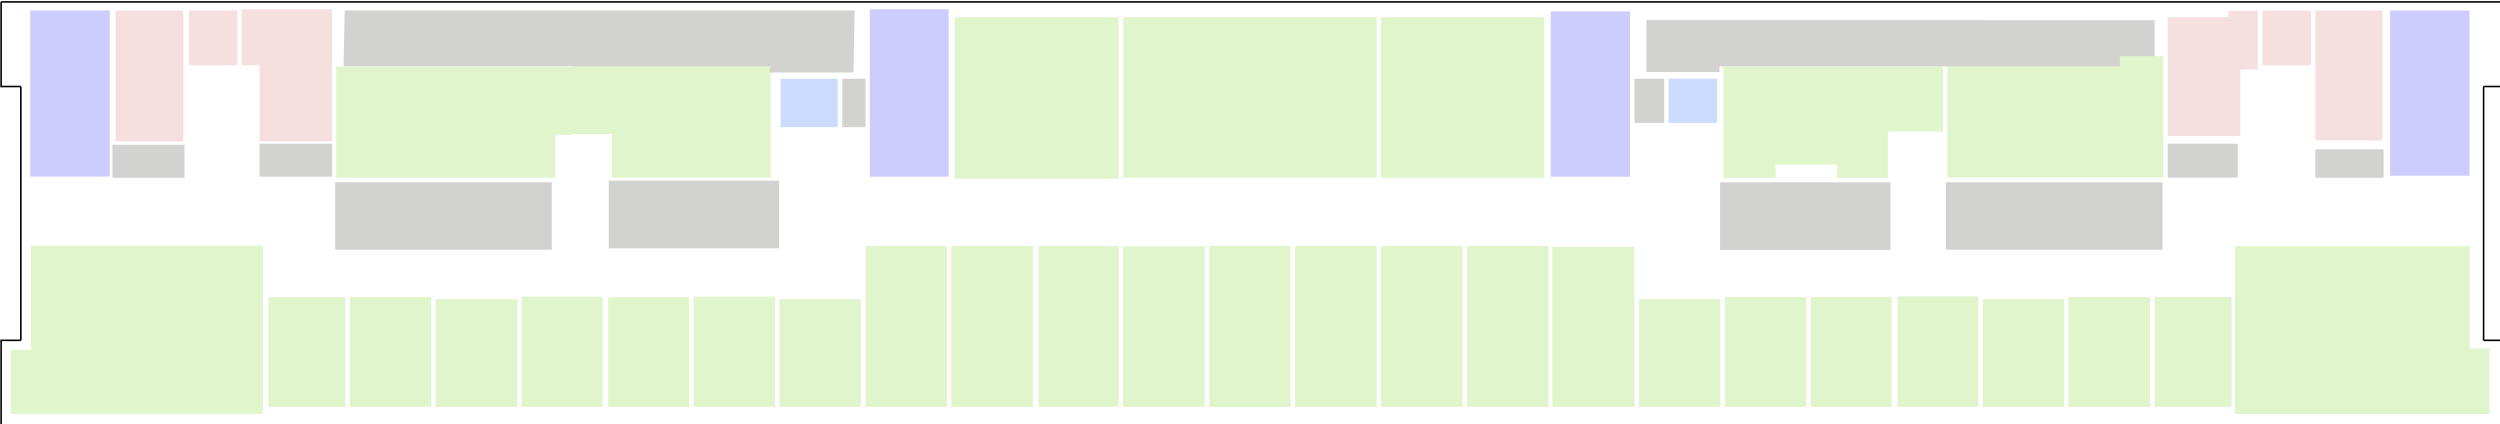 <?xml version="1.0" encoding="UTF-8" standalone="no"?>
<!-- Created with Inkscape (http://www.inkscape.org/) -->

<svg
   xmlns:dc="http://purl.org/dc/elements/1.1/"
   xmlns:cc="http://creativecommons.org/ns#"
   xmlns:rdf="http://www.w3.org/1999/02/22-rdf-syntax-ns#"
   xmlns:svg="http://www.w3.org/2000/svg"
   xmlns="http://www.w3.org/2000/svg"
   xmlns:sodipodi="http://sodipodi.sourceforge.net/DTD/sodipodi-0.dtd"
   xmlns:inkscape="http://www.inkscape.org/namespaces/inkscape"
   width="416.586mm"
   height="70.67mm"
   viewBox="0 0 416.586 70.67"
   version="1.1"
   id="svg8"
   sodipodi:docname="demo2.svg"
   inkscape:version="0.92.2 (5c3e80d, 2017-08-06)">
  <defs
     id="defs886" />
  <sodipodi:namedview
     id="base"
     pagecolor="#ffffff"
     bordercolor="#666666"
     borderopacity="1.0"
     inkscape:pageopacity="0.0"
     inkscape:pageshadow="2"
     inkscape:zoom="0.98994949"
     inkscape:cx="1713.7868"
     inkscape:cy="114.27702"
     inkscape:document-units="mm"
     inkscape:current-layer="layer1"
     showgrid="false"
     inkscape:window-width="1920"
     inkscape:window-height="1017"
     inkscape:window-x="-8"
     inkscape:window-y="-8"
     inkscape:window-maximized="1"
     fit-margin-top="0"
     fit-margin-left="0"
     fit-margin-right="0"
     fit-margin-bottom="0" />
  <g
     inkscape:label="Layer 1"
     inkscape:groupmode="layer"
     id="layer1"
     transform="translate(638.212,-243.286)">
    <path
       style="display:inline;opacity:0.2;vector-effect:none;fill:#68ce00;fill-opacity:1;fill-rule:evenodd;stroke:#000000;stroke-width:0;stroke-linecap:butt;stroke-linejoin:round;stroke-miterlimit:4;stroke-dasharray:none;stroke-dashoffset:0;stroke-opacity:1"
       d="m -633.064,284.243 v 17.332 h -3.349 v 10.688 h 42.016 v -28.02 z"
       id="rect5581"
       inkscape:connector-curvature="0"
       name="B537,B536" />
    <rect
       style="display:inline;opacity:0.2;vector-effect:none;fill:#68ce00;fill-opacity:1;fill-rule:evenodd;stroke:#000000;stroke-width:0;stroke-linecap:butt;stroke-linejoin:round;stroke-miterlimit:4;stroke-dasharray:none;stroke-dashoffset:0;stroke-opacity:1"
       id="rect5672"
       width="12.832"
       height="18.28"
       x="-593.497"
       y="292.819"
       name="B535" />
    <rect
       style="display:inline;opacity:0.2;vector-effect:none;fill:#68ce00;fill-opacity:1;fill-rule:evenodd;stroke:#000000;stroke-width:0;stroke-linecap:butt;stroke-linejoin:round;stroke-miterlimit:4;stroke-dasharray:none;stroke-dashoffset:0;stroke-opacity:1"
       id="rect5674"
       width="13.573"
       height="18.333"
       x="-579.924"
       y="292.766"
       name="B534" />
    <rect
       style="display:inline;opacity:0.2;vector-effect:none;fill:#68ce00;fill-opacity:1;fill-rule:evenodd;stroke:#000000;stroke-width:0;stroke-linecap:butt;stroke-linejoin:round;stroke-miterlimit:4;stroke-dasharray:none;stroke-dashoffset:0;stroke-opacity:1"
       id="rect5676"
       width="13.6"
       height="17.96"
       x="-565.61"
       y="293.139"
       name="B533" />
    <rect
       style="display:inline;opacity:0.2;vector-effect:none;fill:#68ce00;fill-opacity:1;fill-rule:evenodd;stroke:#000000;stroke-width:0;stroke-linecap:butt;stroke-linejoin:round;stroke-miterlimit:4;stroke-dasharray:none;stroke-dashoffset:0;stroke-opacity:1"
       id="rect5684"
       width="13.494"
       height="18.386"
       x="-551.296"
       y="292.712"
       name="B532" />
    <rect
       style="display:inline;opacity:0.2;vector-effect:none;fill:#68ce00;fill-opacity:1;fill-rule:evenodd;stroke:#000000;stroke-width:0;stroke-linecap:butt;stroke-linejoin:round;stroke-miterlimit:4;stroke-dasharray:none;stroke-dashoffset:0;stroke-opacity:1"
       id="rect5686"
       width="13.494"
       height="18.28"
       x="-536.876"
       y="292.819"
       name="B531" />
    <rect
       style="display:inline;opacity:0.2;vector-effect:none;fill:#68ce00;fill-opacity:1;fill-rule:evenodd;stroke:#000000;stroke-width:0;stroke-linecap:butt;stroke-linejoin:round;stroke-miterlimit:4;stroke-dasharray:none;stroke-dashoffset:0;stroke-opacity:1"
       id="rect5688"
       width="13.573"
       height="18.386"
       x="-522.642"
       y="292.712"
       name="B530" />
    <rect
       style="display:inline;opacity:0.2;vector-effect:none;fill:#68ce00;fill-opacity:1;fill-rule:evenodd;stroke:#000000;stroke-width:0;stroke-linecap:butt;stroke-linejoin:round;stroke-miterlimit:4;stroke-dasharray:none;stroke-dashoffset:0;stroke-opacity:1"
       id="rect5690"
       width="13.573"
       height="17.965"
       x="-508.328"
       y="293.134"
       name="B529" />
    <rect
       style="display:inline;opacity:0.2;vector-effect:none;fill:#68ce00;fill-opacity:1;fill-rule:evenodd;stroke:#000000;stroke-width:0;stroke-linecap:butt;stroke-linejoin:round;stroke-miterlimit:4;stroke-dasharray:none;stroke-dashoffset:0;stroke-opacity:1"
       id="rect5692"
       width="13.573"
       height="26.824"
       x="-493.987"
       y="284.275"
       name="B528" />
    <rect
       style="display:inline;opacity:0.2;vector-effect:none;fill:#68ce00;fill-opacity:1;fill-rule:evenodd;stroke:#000000;stroke-width:0;stroke-linecap:butt;stroke-linejoin:round;stroke-miterlimit:4;stroke-dasharray:none;stroke-dashoffset:0;stroke-opacity:1"
       id="rect5694"
       width="13.6"
       height="26.824"
       x="-479.7"
       y="284.275"
       name="B527" />
    <rect
       style="display:inline;opacity:0.2;vector-effect:none;fill:#68ce00;fill-opacity:1;fill-rule:evenodd;stroke:#000000;stroke-width:0;stroke-linecap:butt;stroke-linejoin:round;stroke-miterlimit:4;stroke-dasharray:none;stroke-dashoffset:0;stroke-opacity:1"
       id="rect5696"
       width="13.359"
       height="26.794"
       x="-465.148"
       y="284.275"
       name="B526" />
    <rect
       style="display:inline;opacity:0.2;vector-effect:none;fill:#68ce00;fill-opacity:1;fill-rule:evenodd;stroke:#000000;stroke-width:0;stroke-linecap:butt;stroke-linejoin:round;stroke-miterlimit:4;stroke-dasharray:none;stroke-dashoffset:0;stroke-opacity:1"
       id="rect5698"
       width="13.634"
       height="26.78"
       x="-451.106"
       y="284.318"
       name="B525"
       B525="" />
    <rect
       style="display:inline;opacity:0.2;vector-effect:none;fill:#68ce00;fill-opacity:1;fill-rule:evenodd;stroke:#000000;stroke-width:0;stroke-linecap:butt;stroke-linejoin:round;stroke-miterlimit:4;stroke-dasharray:none;stroke-dashoffset:0;stroke-opacity:1"
       id="rect5700"
       width="13.525"
       height="26.848"
       x="-436.705"
       y="284.275"
       name="B524" />
    <rect
       style="display:inline;opacity:0.2;vector-effect:none;fill:#68ce00;fill-opacity:1;fill-rule:evenodd;stroke:#000000;stroke-width:0;stroke-linecap:butt;stroke-linejoin:round;stroke-miterlimit:4;stroke-dasharray:none;stroke-dashoffset:0;stroke-opacity:1"
       id="rect5708"
       width="13.573"
       height="26.802"
       x="-422.391"
       y="284.296"
       name="B523" />
    <rect
       style="display:inline;opacity:0.2;vector-effect:none;fill:#68ce00;fill-opacity:1;fill-rule:evenodd;stroke:#000000;stroke-width:0;stroke-linecap:butt;stroke-linejoin:round;stroke-miterlimit:4;stroke-dasharray:none;stroke-dashoffset:0;stroke-opacity:1"
       id="rect5710"
       width="13.626"
       height="26.802"
       x="-408.104"
       y="284.296"
       name="B522" />
    <rect
       style="display:inline;opacity:0.2;vector-effect:none;fill:#68ce00;fill-opacity:1;fill-rule:evenodd;stroke:#000000;stroke-width:0;stroke-linecap:butt;stroke-linejoin:round;stroke-miterlimit:4;stroke-dasharray:none;stroke-dashoffset:0;stroke-opacity:1"
       id="rect5712"
       width="13.6"
       height="26.802"
       x="-393.763"
       y="284.296"
       name="B521" />
    <rect
       style="display:inline;opacity:0.2;vector-effect:none;fill:#68ce00;fill-opacity:1;fill-rule:evenodd;stroke:#000000;stroke-width:0;stroke-linecap:butt;stroke-linejoin:round;stroke-miterlimit:4;stroke-dasharray:none;stroke-dashoffset:0;stroke-opacity:1"
       id="rect5714"
       width="13.683"
       height="26.672"
       x="-379.533"
       y="284.426"
       name="B519" />
    <rect
       style="display:inline;opacity:0.2;vector-effect:none;fill:#68ce00;fill-opacity:1;fill-rule:evenodd;stroke:#000000;stroke-width:0;stroke-linecap:butt;stroke-linejoin:round;stroke-miterlimit:4;stroke-dasharray:none;stroke-dashoffset:0;stroke-opacity:1"
       id="rect5716"
       width="13.573"
       height="17.965"
       x="-365.109"
       y="293.134"
       name="B517" />
    <rect
       style="display:inline;opacity:0.2;vector-effect:none;fill:#68ce00;fill-opacity:1;fill-rule:evenodd;stroke:#000000;stroke-width:0;stroke-linecap:butt;stroke-linejoin:round;stroke-miterlimit:4;stroke-dasharray:none;stroke-dashoffset:0;stroke-opacity:1"
       id="rect5720"
       width="13.573"
       height="18.336"
       x="-350.794"
       y="292.763"
       name="B515" />
    <rect
       style="display:inline;opacity:0.2;vector-effect:none;fill:#68ce00;fill-opacity:1;fill-rule:evenodd;stroke:#000000;stroke-width:0;stroke-linecap:butt;stroke-linejoin:round;stroke-miterlimit:4;stroke-dasharray:none;stroke-dashoffset:0;stroke-opacity:1"
       id="rect5722"
       width="13.494"
       height="18.336"
       x="-336.481"
       y="292.763"
       name="B513" />
    <rect
       style="display:inline;opacity:0.2;vector-effect:none;fill:#68ce00;fill-opacity:1;fill-rule:evenodd;stroke:#000000;stroke-width:0;stroke-linecap:butt;stroke-linejoin:round;stroke-miterlimit:4;stroke-dasharray:none;stroke-dashoffset:0;stroke-opacity:1"
       id="rect5724"
       width="13.456"
       height="18.437"
       x="-322.023"
       y="292.662"
       name="B511" />
    <rect
       style="display:inline;opacity:0.2;vector-effect:none;fill:#68ce00;fill-opacity:1;fill-rule:evenodd;stroke:#000000;stroke-width:0;stroke-linecap:butt;stroke-linejoin:round;stroke-miterlimit:4;stroke-dasharray:none;stroke-dashoffset:0;stroke-opacity:1"
       id="rect5726"
       width="13.573"
       height="17.965"
       x="-307.826"
       y="293.134"
       name="B509" />
    <rect
       style="display:inline;opacity:0.2;vector-effect:none;fill:#68ce00;fill-opacity:1;fill-rule:evenodd;stroke:#000000;stroke-width:0;stroke-linecap:butt;stroke-linejoin:round;stroke-miterlimit:4;stroke-dasharray:none;stroke-dashoffset:0;stroke-opacity:1"
       id="rect5728"
       width="13.608"
       height="18.336"
       x="-293.547"
       y="292.763"
       name="B507" />
    <rect
       style="display:inline;opacity:0.2;vector-effect:none;fill:#68ce00;fill-opacity:1;fill-rule:evenodd;stroke:#000000;stroke-width:0;stroke-linecap:butt;stroke-linejoin:round;stroke-miterlimit:4;stroke-dasharray:none;stroke-dashoffset:0;stroke-opacity:1"
       id="rect5741"
       width="12.832"
       height="18.336"
       x="-279.172"
       y="292.763"
       name="B505" />
    <path
       inkscape:connector-curvature="0"
       style="display:inline;opacity:0.2;vector-effect:none;fill:#68ce00;fill-opacity:1;fill-rule:evenodd;stroke:#000000;stroke-width:0;stroke-linecap:butt;stroke-linejoin:round;stroke-miterlimit:4;stroke-dasharray:none;stroke-dashoffset:0;stroke-opacity:1"
       d="m -265.81,284.296 v 27.963 h 42.436 v -10.904 h -3.305 v -17.059 z"
       id="rect5718"
       name="B503,B501" />
    <rect
       style="display:inline;opacity:0.2;vector-effect:none;fill:#0000ff;fill-opacity:1;fill-rule:evenodd;stroke:#000000;stroke-width:0;stroke-linecap:butt;stroke-linejoin:miter;stroke-miterlimit:4;stroke-dasharray:none;stroke-dashoffset:0;stroke-opacity:1"
       id="rect5743"
       width="13.247"
       height="27.687"
       x="-633.171"
       y="245.019"
       type="stairs" />
    <path
       style="display:inline;opacity:0.2;vector-effect:none;fill:#68ce00;fill-opacity:1;fill-rule:evenodd;stroke:#000000;stroke-width:0;stroke-linecap:butt;stroke-linejoin:round;stroke-miterlimit:4;stroke-dasharray:none;stroke-dashoffset:0;stroke-opacity:1"
       d="m -582.178,254.409 v 18.485 h 36.517 v -7.12 h 2.905 v -11.365 z"
       id="rect5777"
       inkscape:connector-curvature="0"
       name="B520" />
    <path
       style="display:inline;opacity:0.2;vector-effect:none;fill:#68ce00;fill-opacity:1;fill-rule:evenodd;stroke:#000000;stroke-width:0;stroke-linecap:butt;stroke-linejoin:round;stroke-miterlimit:4;stroke-dasharray:none;stroke-dashoffset:0;stroke-opacity:1"
       d="m -542.777,254.326 v 11.291 h 6.52 v 7.302 h 26.474 v -18.593 z"
       id="rect5827"
       inkscape:connector-curvature="0"
       name="B518" />
    <rect
       style="display:inline;opacity:0.2;vector-effect:none;fill:#0000ff;fill-opacity:1;fill-rule:evenodd;stroke:#000000;stroke-width:0;stroke-linecap:butt;stroke-linejoin:miter;stroke-miterlimit:4;stroke-dasharray:none;stroke-dashoffset:0;stroke-opacity:1"
       id="rect5743-4"
       width="13.137"
       height="27.913"
       x="-493.273"
       y="244.821"
       type="stairs" />
    <rect
       style="display:inline;opacity:0.2;vector-effect:none;fill:#0000ff;fill-opacity:1;fill-rule:evenodd;stroke:#000000;stroke-width:0;stroke-linecap:butt;stroke-linejoin:miter;stroke-miterlimit:4;stroke-dasharray:none;stroke-dashoffset:0;stroke-opacity:1"
       id="rect5743-4-8"
       width="13.221"
       height="27.54"
       x="-379.811"
       y="245.194"
       type="stairs" />
    <rect
       style="display:inline;opacity:0.2;vector-effect:none;fill:#22241c;fill-opacity:1;fill-rule:evenodd;stroke:#000000;stroke-width:0;stroke-linecap:butt;stroke-linejoin:round;stroke-miterlimit:4;stroke-dasharray:none;stroke-dashoffset:0;stroke-opacity:1"
       id="rect5881"
       width="36.089"
       height="11.245"
       x="-582.358"
       y="273.66" />
    <rect
       style="display:inline;opacity:0.2;vector-effect:none;fill:#d35f5f;fill-opacity:1;fill-rule:evenodd;stroke:#000000;stroke-width:0;stroke-linecap:butt;stroke-linejoin:round;stroke-miterlimit:4;stroke-dasharray:none;stroke-dashoffset:0;stroke-opacity:1"
       id="rect5892"
       width="11.292"
       height="21.828"
       x="-618.944"
       y="245.032"
       type="toilet_m" />
    <rect
       style="display:inline;opacity:0.2;vector-effect:none;fill:#22241c;fill-opacity:1;fill-rule:evenodd;stroke:#000000;stroke-width:0;stroke-linecap:butt;stroke-linejoin:round;stroke-miterlimit:4;stroke-dasharray:none;stroke-dashoffset:0;stroke-opacity:1"
       id="rect5881-9"
       width="28.39"
       height="11.274"
       x="-536.77"
       y="273.393" />
    <path
       inkscape:connector-curvature="0"
       style="display:inline;opacity:0.2;vector-effect:none;fill:#d35f5f;fill-opacity:1;fill-rule:evenodd;stroke:#000000;stroke-width:0;stroke-linecap:butt;stroke-linejoin:round;stroke-miterlimit:4;stroke-dasharray:none;stroke-dashoffset:0;stroke-opacity:1"
       d="m -597.95,244.821 v 9.34 h 2.971 v 12.7 h 12.118 v -22.04 z"
       id="rect5892-0"
       type="toilet_f" />
    <rect
       style="display:inline;opacity:0.2;vector-effect:none;fill:#d35f5f;fill-opacity:1;fill-rule:evenodd;stroke:#000000;stroke-width:0;stroke-linecap:butt;stroke-linejoin:round;stroke-miterlimit:4;stroke-dasharray:none;stroke-dashoffset:0;stroke-opacity:1"
       id="rect5892-4"
       width="8.07"
       height="9.128"
       x="-606.726"
       y="245.032" />
    <rect
       style="display:inline;opacity:0.2;vector-effect:none;fill:#22241c;fill-opacity:1;fill-rule:evenodd;stroke:#000000;stroke-width:0;stroke-linecap:butt;stroke-linejoin:round;stroke-miterlimit:4;stroke-dasharray:none;stroke-dashoffset:0;stroke-opacity:1"
       id="rect5881-7"
       width="12.012"
       height="5.503"
       x="-619.479"
       y="267.416" />
    <rect
       style="display:inline;opacity:0.2;vector-effect:none;fill:#22241c;fill-opacity:1;fill-rule:evenodd;stroke:#000000;stroke-width:0;stroke-linecap:butt;stroke-linejoin:round;stroke-miterlimit:4;stroke-dasharray:none;stroke-dashoffset:0;stroke-opacity:1"
       id="rect5881-7-0"
       width="12.118"
       height="5.503"
       x="-594.979"
       y="267.231" />
    <path
       inkscape:connector-curvature="0"
       style="display:inline;opacity:0.2;vector-effect:none;fill:#22241c;fill-opacity:1;fill-rule:evenodd;stroke:#000000;stroke-width:0;stroke-linecap:butt;stroke-linejoin:round;stroke-miterlimit:4;stroke-dasharray:none;stroke-dashoffset:0;stroke-opacity:1"
       d="m -580.778,245.017 -0.187,9.309 h 71.181 l -0.174,1.051 h 13.959 l 0.208,-10.36 z"
       id="rect5881-7-0-4" />
    <rect
       style="display:inline;opacity:0.2;vector-effect:none;fill:#0050ff;fill-opacity:1;fill-rule:evenodd;stroke:#000000;stroke-width:0;stroke-linecap:butt;stroke-linejoin:miter;stroke-miterlimit:4;stroke-dasharray:none;stroke-dashoffset:0;stroke-opacity:1"
       id="rect5743-4-2"
       width="9.525"
       height="8.07"
       x="-508.143"
       y="256.409" />
    <rect
       style="display:inline;opacity:0.2;vector-effect:none;fill:#22241c;fill-opacity:1;fill-rule:evenodd;stroke:#000000;stroke-width:0;stroke-linecap:butt;stroke-linejoin:round;stroke-miterlimit:4;stroke-dasharray:none;stroke-dashoffset:0;stroke-opacity:1"
       id="rect5881-9-2"
       width="3.863"
       height="8.07"
       x="-497.85"
       y="256.409" />
    <rect
       style="display:inline;opacity:0.2;vector-effect:none;fill:#68ce00;fill-opacity:1;fill-rule:evenodd;stroke:#000000;stroke-width:0;stroke-linecap:butt;stroke-linejoin:round;stroke-miterlimit:4;stroke-dasharray:none;stroke-dashoffset:0;stroke-opacity:1"
       id="rect6048"
       width="27.31"
       height="26.93"
       x="-479.118"
       y="246.144"
       name="B516,B514" />
    <rect
       style="display:inline;opacity:0.2;vector-effect:none;fill:#68ce00;fill-opacity:1;fill-rule:evenodd;stroke:#000000;stroke-width:0;stroke-linecap:butt;stroke-linejoin:round;stroke-miterlimit:4;stroke-dasharray:none;stroke-dashoffset:0;stroke-opacity:1"
       id="rect6050"
       width="42.228"
       height="26.75"
       x="-451.045"
       y="246.144"
       name="B512,B510" />
    <rect
       style="display:inline;opacity:0.2;vector-effect:none;fill:#68ce00;fill-opacity:1;fill-rule:evenodd;stroke:#000000;stroke-width:0;stroke-linecap:butt;stroke-linejoin:round;stroke-miterlimit:4;stroke-dasharray:none;stroke-dashoffset:0;stroke-opacity:1"
       id="rect6052"
       width="27.199"
       height="26.776"
       x="-408.104"
       y="246.144"
       name="B508,B506" />
    <path
       inkscape:connector-curvature="0"
       style="display:inline;opacity:0.2;vector-effect:none;fill:#68ce00;fill-opacity:1;fill-rule:evenodd;stroke:#000000;stroke-width:0;stroke-linecap:butt;stroke-linejoin:round;stroke-miterlimit:4;stroke-dasharray:none;stroke-dashoffset:0;stroke-opacity:1"
       d="m -351.043,254.399 v 18.52 h 8.715 v -2.196 h 10.24 v 2.196 h 8.467 v -7.699 h 9.203 v -10.821 z"
       id="rect6054"
       name="B504" />
    <path
       inkscape:connector-curvature="0"
       style="display:inline;opacity:0.2;vector-effect:none;fill:#68ce00;fill-opacity:1;fill-rule:evenodd;stroke:#000000;stroke-width:0;stroke-linecap:butt;stroke-linejoin:round;stroke-miterlimit:4;stroke-dasharray:none;stroke-dashoffset:0;stroke-opacity:1"
       d="m -284.966,252.652 v 1.693 h -28.761 v 18.52 h 36.01 v -20.214 z"
       id="rect6066"
       name="B502" />
    <rect
       style="display:inline;opacity:0.2;vector-effect:none;fill:#0050ff;fill-opacity:1;fill-rule:evenodd;stroke:#000000;stroke-width:0;stroke-linecap:butt;stroke-linejoin:miter;stroke-miterlimit:4;stroke-dasharray:none;stroke-dashoffset:0;stroke-opacity:1"
       id="rect5743-4-2-7"
       width="8.07"
       height="7.355"
       x="-360.161"
       y="256.409" />
    <rect
       style="display:inline;opacity:0.2;vector-effect:none;fill:#d35f5f;fill-opacity:1;fill-rule:evenodd;stroke:#000000;stroke-width:0;stroke-linecap:butt;stroke-linejoin:round;stroke-miterlimit:4;stroke-dasharray:none;stroke-dashoffset:0;stroke-opacity:1"
       id="rect5892-4-8"
       width="8.096"
       height="9.128"
       x="-261.207"
       y="245.032" />
    <rect
       style="display:inline;opacity:0.2;vector-effect:none;fill:#22241c;fill-opacity:1;fill-rule:evenodd;stroke:#000000;stroke-width:0;stroke-linecap:butt;stroke-linejoin:round;stroke-miterlimit:4;stroke-dasharray:none;stroke-dashoffset:0;stroke-opacity:1"
       id="rect5881-9-2-5"
       width="4.948"
       height="7.355"
       x="-365.85"
       y="256.409" />
    <path
       inkscape:connector-curvature="0"
       style="display:inline;opacity:0.2;vector-effect:none;fill:#22241c;fill-opacity:1;fill-rule:evenodd;stroke:#000000;stroke-width:0;stroke-linecap:butt;stroke-linejoin:round;stroke-miterlimit:4;stroke-dasharray:none;stroke-dashoffset:0;stroke-opacity:1"
       d="m -363.865,246.646 v 8.637 h 12.198 v -0.937 h 66.701 v -1.693 h 5.796 v -6.006 z"
       id="rect5881-9-2-5-0" />
    <rect
       style="display:inline;opacity:0.2;vector-effect:none;fill:#22241c;fill-opacity:1;fill-rule:evenodd;stroke:#000000;stroke-width:0;stroke-linecap:butt;stroke-linejoin:round;stroke-miterlimit:4;stroke-dasharray:none;stroke-dashoffset:0;stroke-opacity:1"
       id="rect5881-7-0-42"
       width="11.666"
       height="5.654"
       x="-277.003"
       y="267.231" />
    <rect
       style="display:inline;opacity:0.2;vector-effect:none;fill:#22241c;fill-opacity:1;fill-rule:evenodd;stroke:#000000;stroke-width:0;stroke-linecap:butt;stroke-linejoin:round;stroke-miterlimit:4;stroke-dasharray:none;stroke-dashoffset:0;stroke-opacity:1"
       id="rect5881-7-0-42-3"
       width="11.377"
       height="4.762"
       x="-252.396"
       y="268.157" />
    <path
       inkscape:connector-curvature="0"
       style="display:inline;opacity:0.2;vector-effect:none;fill:#d35f5f;fill-opacity:1;fill-rule:evenodd;stroke:#000000;stroke-width:0;stroke-linecap:butt;stroke-linejoin:round;stroke-miterlimit:4;stroke-dasharray:none;stroke-dashoffset:0;stroke-opacity:1"
       d="m -266.869,245.088 v 1.055 h -10.134 v 19.791 h 12.118 v -11.06 h 2.912 v -9.786 z"
       id="rect5892-4-8-2"
       type="toilet_f" />
    <rect
       style="display:inline;opacity:0.2;vector-effect:none;fill:#d35f5f;fill-opacity:1;fill-rule:evenodd;stroke:#000000;stroke-width:0;stroke-linecap:butt;stroke-linejoin:round;stroke-miterlimit:4;stroke-dasharray:none;stroke-dashoffset:0;stroke-opacity:1"
       id="rect5892-4-8-1"
       width="11.187"
       height="21.669"
       x="-252.396"
       y="245.032"
       type="toilet_m" />
    <rect
       style="display:inline;opacity:0.2;vector-effect:none;fill:#0000ff;fill-opacity:1;fill-rule:evenodd;stroke:#000000;stroke-width:0;stroke-linecap:butt;stroke-linejoin:miter;stroke-miterlimit:4;stroke-dasharray:none;stroke-dashoffset:0;stroke-opacity:1"
       id="rect5743-4-8-9"
       width="13.221"
       height="27.54"
       x="-239.934"
       y="245.032"
       type="stairs" />
    <rect
       style="display:inline;opacity:0.2;vector-effect:none;fill:#22241c;fill-opacity:1;fill-rule:evenodd;stroke:#000000;stroke-width:0;stroke-linecap:butt;stroke-linejoin:round;stroke-miterlimit:4;stroke-dasharray:none;stroke-dashoffset:0;stroke-opacity:1"
       id="rect5881-9-6"
       width="28.39"
       height="11.274"
       x="-351.589"
       y="273.66" />
    <rect
       style="display:inline;opacity:0.2;vector-effect:none;fill:#22241c;fill-opacity:1;fill-rule:evenodd;stroke:#000000;stroke-width:0;stroke-linecap:butt;stroke-linejoin:round;stroke-miterlimit:4;stroke-dasharray:none;stroke-dashoffset:0;stroke-opacity:1"
       id="rect5881-93"
       width="36.089"
       height="11.245"
       x="-313.938"
       y="273.66" />
    <g
       transform="matrix(0.265,0,0,0.265,-671.364,124.832)"
       style="display:inline"
       id="g10709">
      <path
         inkscape:connector-curvature="0"
         id="path10694"
         d="m 1686.8,501.4 h 12.5"
         style="opacity:1;vector-effect:none;fill:none;fill-opacity:1;stroke:#000000;stroke-width:1px;stroke-linecap:butt;stroke-linejoin:miter;stroke-miterlimit:4;stroke-dasharray:none;stroke-dashoffset:0;stroke-opacity:1" />
      <path
         inkscape:connector-curvature="0"
         id="path10698"
         d="m 1686.8,661 h 12.5"
         style="opacity:1;vector-effect:none;fill:none;fill-opacity:1;stroke:#000000;stroke-width:1px;stroke-linecap:butt;stroke-linejoin:miter;stroke-miterlimit:4;stroke-dasharray:none;stroke-dashoffset:0;stroke-opacity:1" />
      <path
         style="opacity:1;vector-effect:none;fill:none;fill-opacity:1;stroke:#000000;stroke-width:1px;stroke-linecap:butt;stroke-linejoin:miter;stroke-miterlimit:4;stroke-dasharray:none;stroke-dashoffset:0;stroke-opacity:1"
         d="m 125.8,448.2 v 53.2 h 12.4"
         id="path6535"
         inkscape:connector-curvature="0" />
      <path
         style="opacity:1;vector-effect:none;fill:none;fill-opacity:1;stroke:#000000;stroke-width:1px;stroke-linecap:butt;stroke-linejoin:miter;stroke-miterlimit:4;stroke-dasharray:none;stroke-dashoffset:0;stroke-opacity:1"
         d="M 138.2,661 V 501.4"
         id="path6537"
         inkscape:connector-curvature="0"
         sodipodi:nodetypes="cc" />
      <path
         style="opacity:1;vector-effect:none;fill:none;fill-opacity:1;stroke:#000000;stroke-width:1px;stroke-linecap:butt;stroke-linejoin:miter;stroke-miterlimit:4;stroke-dasharray:none;stroke-dashoffset:0;stroke-opacity:1"
         d="M 1686.8,501.4 V 661"
         id="path10428"
         inkscape:connector-curvature="0" />
      <path
         style="opacity:1;vector-effect:none;fill:none;fill-opacity:1;stroke:#000000;stroke-width:1px;stroke-linecap:butt;stroke-linejoin:miter;stroke-miterlimit:4;stroke-dasharray:none;stroke-dashoffset:0;stroke-opacity:1"
         d="m 125.8,448.2 h 1573.5 v 53.2"
         id="path10426"
         inkscape:connector-curvature="0" />
      <path
         style="opacity:1;vector-effect:none;fill:none;fill-opacity:1;stroke:#000000;stroke-width:1px;stroke-linecap:butt;stroke-linejoin:miter;stroke-miterlimit:4;stroke-dasharray:none;stroke-dashoffset:0;stroke-opacity:1"
         d="m 1699.3,661 v 53.3 H 125.8"
         id="path10430"
         inkscape:connector-curvature="0" />
      <path
         style="opacity:1;vector-effect:none;fill:none;fill-opacity:1;stroke:#000000;stroke-width:1px;stroke-linecap:butt;stroke-linejoin:miter;stroke-miterlimit:4;stroke-dasharray:none;stroke-dashoffset:0;stroke-opacity:1"
         d="M 125.8,714.3 V 661 h 12.4"
         id="path10432"
         inkscape:connector-curvature="0" />
    </g>
  </g>
</svg>

